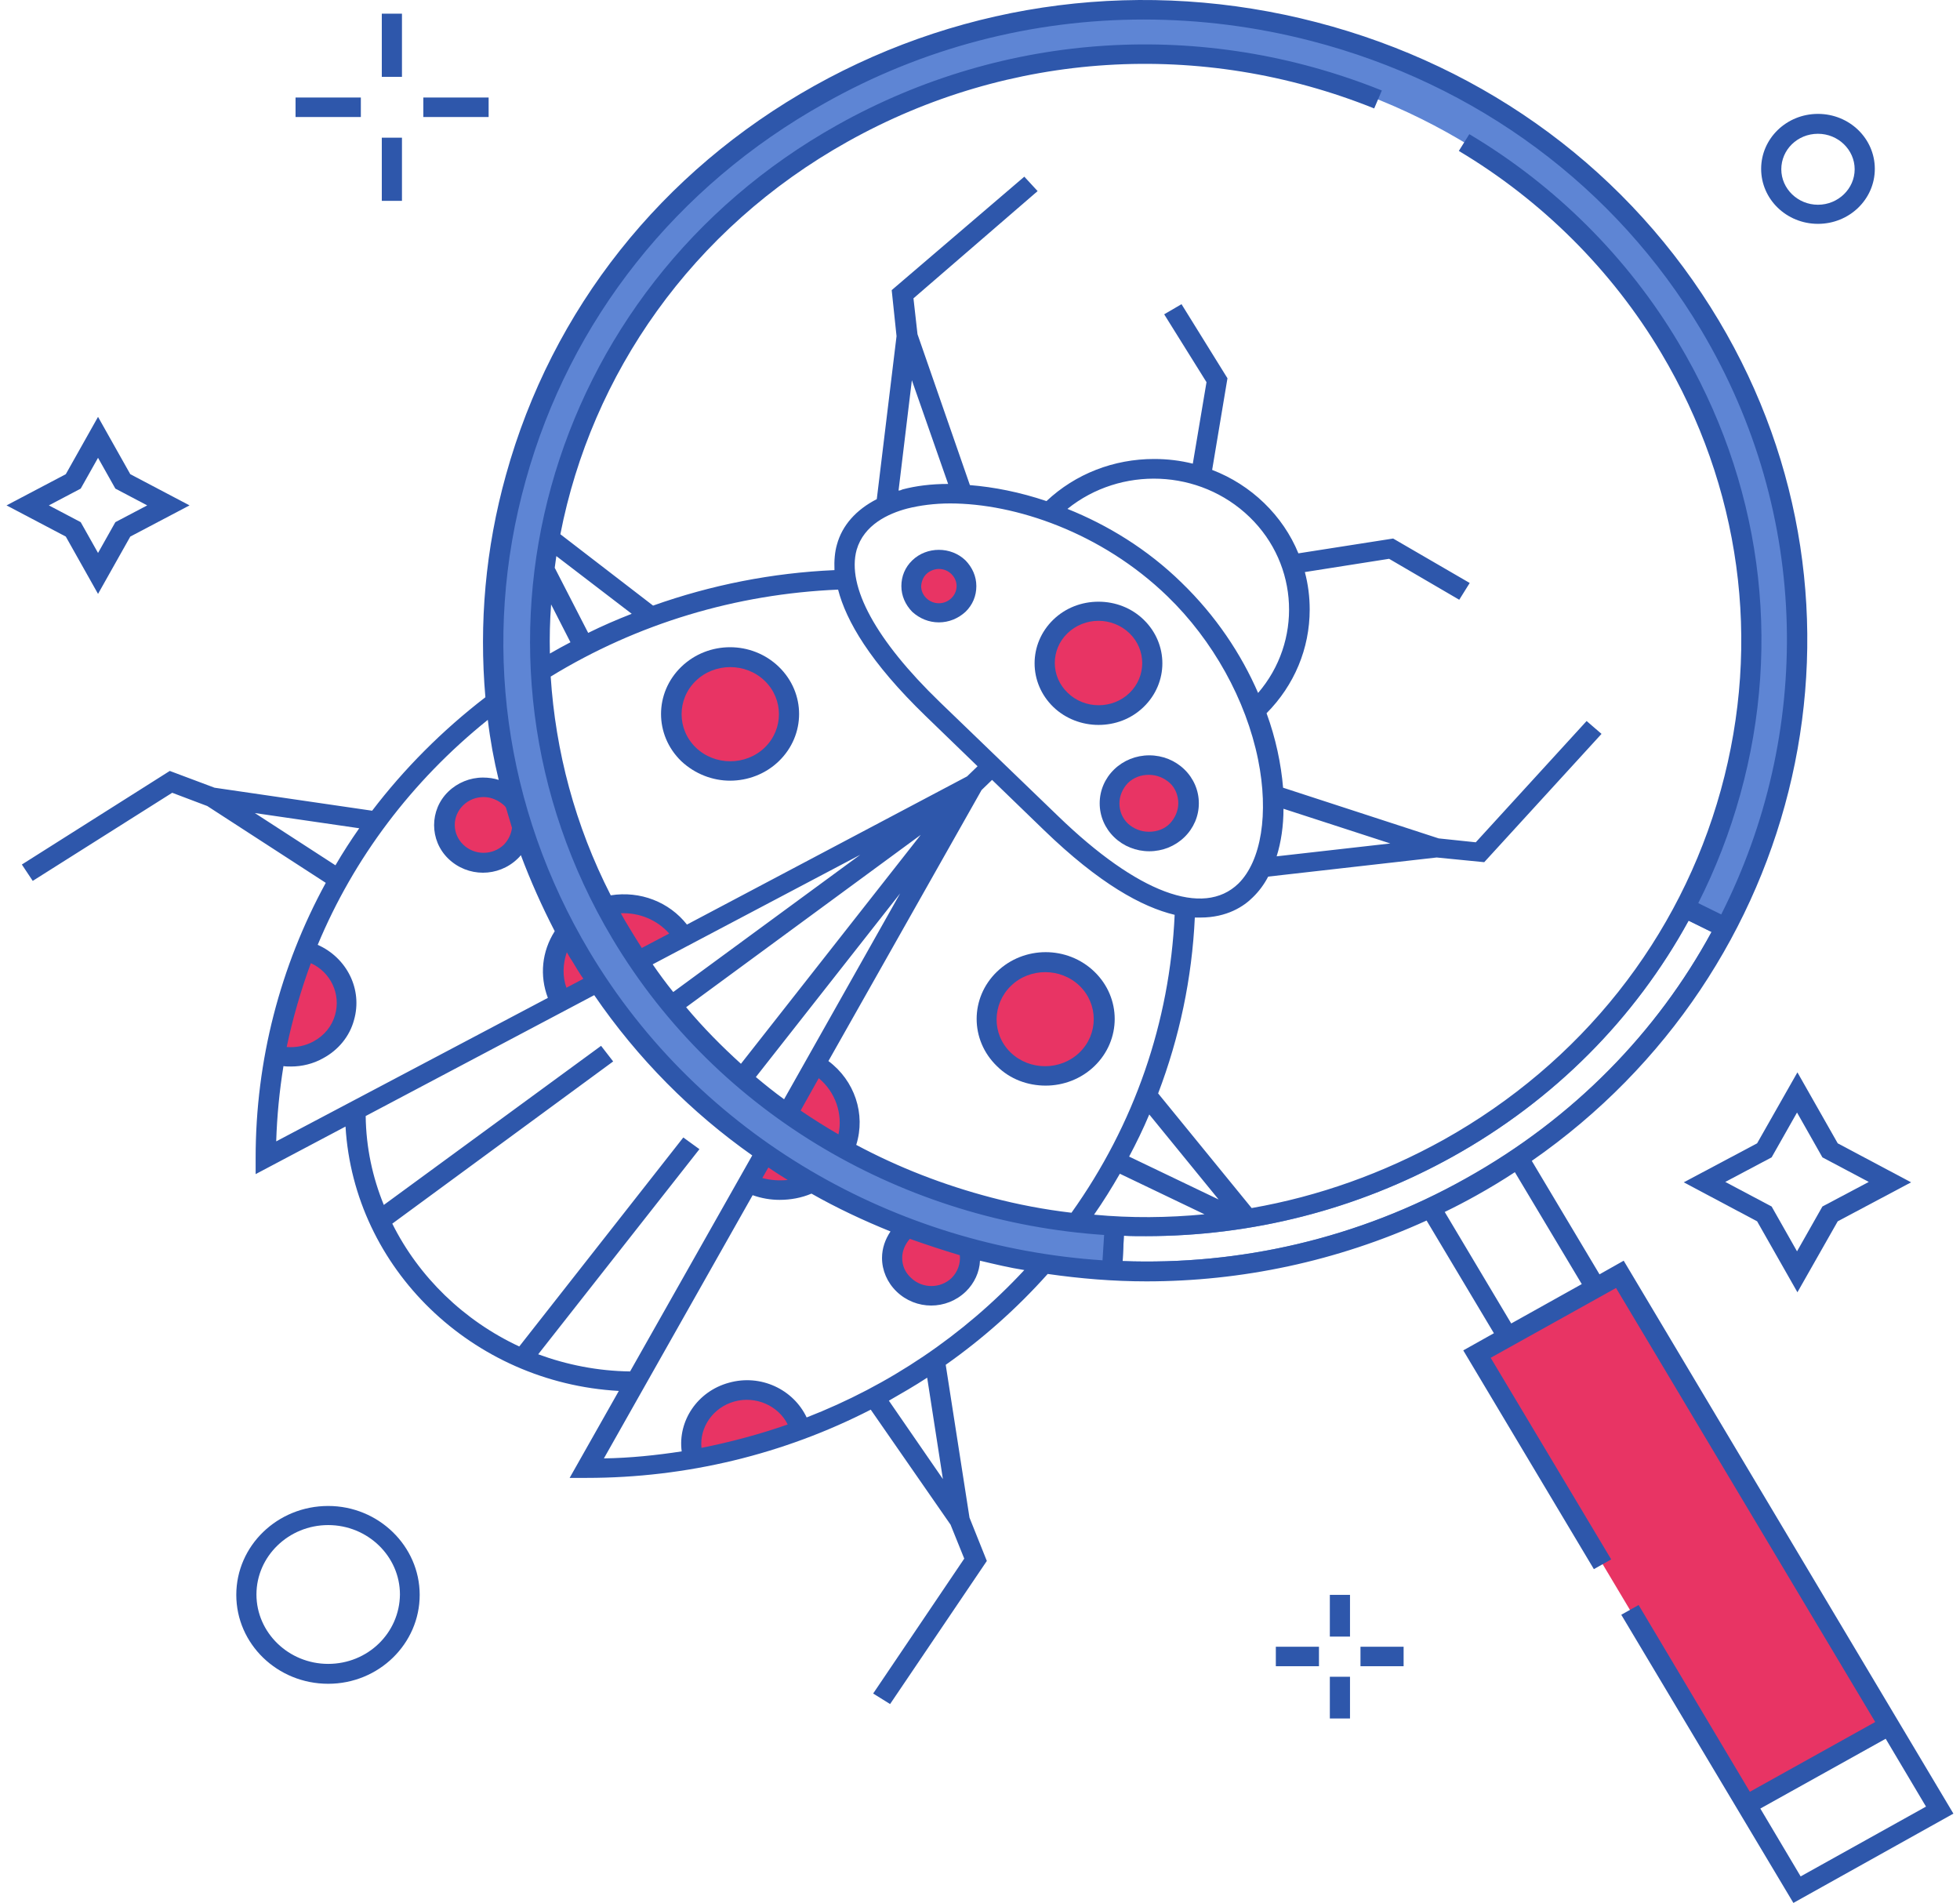 <svg width="171" height="166" viewBox="0 0 171 166" fill="none" xmlns="http://www.w3.org/2000/svg">
<path d="M99.916 0.887C68.512 0.887 43.052 25.514 43.052 55.891C43.052 86.267 68.512 110.894 99.916 110.894C131.32 110.894 156.781 86.267 156.781 55.891C156.816 25.514 131.355 0.887 99.916 0.887ZM47.096 55.891C47.096 27.657 70.728 4.765 99.916 4.765C129.104 4.765 152.772 27.657 152.772 55.891C152.772 84.124 129.104 107.016 99.916 107.016C70.728 107.016 47.096 84.124 47.096 55.891ZM127.944 102.799C118.519 108.071 108.11 110.384 97.947 110.01L98.052 107.799C98.685 107.833 99.353 107.833 99.987 107.833C109.095 107.833 118.308 105.588 126.748 100.894C135.61 95.961 142.644 88.852 147.321 80.314L149.325 81.3C144.613 90.008 137.369 97.526 127.944 102.799Z" fill="#5E85D4"/>
<path d="M49.03 87.525C47.904 85.45 48.151 83.035 49.452 81.266C49.452 81.266 51.456 84.838 52.265 85.859L49.03 87.525Z" fill="#E83464"/>
<path d="M59.791 81.947C58.419 79.463 55.5 78.341 52.828 79.021C53.812 80.79 54.903 82.491 55.887 84.124C57.083 83.647 58.314 82.729 59.791 81.947Z" fill="#E83464"/>
<path d="M65.136 103.139C66.965 104.091 69.11 104.057 70.833 103.173L66.613 100.485L65.136 103.139Z" fill="#E83464"/>
<path d="M73.646 100.247C74.877 97.458 73.717 94.159 70.903 92.696L68.371 96.914C69.356 98.002 72.31 99.873 73.646 100.247Z" fill="#E83464"/>
<path d="M69.848 124.671C69.11 122.188 66.437 120.725 63.835 121.439C61.268 122.154 59.755 124.739 60.494 127.256" fill="#E83464"/>
<path d="M78.816 107.425C77.48 108.717 77.48 110.792 78.816 112.085C80.152 113.377 82.297 113.377 83.634 112.085C84.548 111.2 84.829 109.976 84.513 108.853" fill="#E83464"/>
<path d="M26.734 82.967C29.301 83.682 30.814 86.267 30.075 88.784C29.337 91.301 26.664 92.73 24.061 92.016" fill="#E83464"/>
<path d="M45.584 72.15C45.548 72.933 45.197 73.715 44.599 74.327C43.263 75.62 41.117 75.62 39.781 74.327C38.445 73.034 38.445 70.96 39.781 69.667C41.117 68.374 43.263 68.374 44.599 69.667C44.74 69.803 44.88 69.939 44.986 70.109" fill="#E83464"/>
<path d="M91.23 93.886C94.065 93.886 96.364 91.663 96.364 88.92C96.364 86.177 94.065 83.954 91.23 83.954C88.394 83.954 86.096 86.177 86.096 88.92C86.096 91.663 88.394 93.886 91.23 93.886Z" fill="#E83464"/>
<path d="M63.694 67.252C66.53 67.252 68.829 65.028 68.829 62.286C68.829 59.543 66.53 57.319 63.694 57.319C60.859 57.319 58.56 59.543 58.56 62.286C58.56 65.028 60.859 67.252 63.694 67.252Z" fill="#E83464"/>
<path d="M81.911 53.407C83.231 53.407 84.302 52.372 84.302 51.094C84.302 49.817 83.231 48.781 81.911 48.781C80.59 48.781 79.519 49.817 79.519 51.094C79.519 52.372 80.59 53.407 81.911 53.407Z" fill="#E83464"/>
<path d="M100.268 73.409C102.171 73.409 103.714 71.916 103.714 70.075C103.714 68.234 102.171 66.742 100.268 66.742C98.364 66.742 96.821 68.234 96.821 70.075C96.821 71.916 98.364 73.409 100.268 73.409Z" fill="#E83464"/>
<path d="M95.837 62.353C98.42 62.353 100.514 60.328 100.514 57.829C100.514 55.331 98.42 53.305 95.837 53.305C93.254 53.305 91.16 55.331 91.16 57.829C91.16 60.328 93.254 62.353 95.837 62.353Z" fill="#E83464"/>
<path d="M141.325 111.139L128.869 118.095L152.36 157.451L164.816 150.495L141.325 111.139Z" fill="#E83464"/>
<path d="M141.659 109.976L139.549 111.166L133.641 101.268C157.449 84.736 164.904 52.999 149.958 27.964C142.257 15.072 129.808 5.819 114.862 1.941C99.951 -1.936 84.373 0.037 71.044 7.486C57.716 14.935 48.151 26.977 44.142 41.434C42.348 47.863 41.786 54.394 42.348 60.823C38.55 63.748 35.245 67.082 32.467 70.722L18.716 68.715L14.813 67.252L1.907 75.416L2.856 76.844L15.024 69.157L18.083 70.313L28.422 77.014C24.448 84.294 22.303 92.492 22.303 100.996V102.424L30.145 98.274C30.884 110.656 41.188 120.623 53.989 121.337L49.698 128.923H51.175C59.932 128.923 68.407 126.848 75.968 122.97L82.931 133.005L84.126 135.964L76.179 147.733L77.656 148.652L86.096 136.168L84.584 132.392L82.509 119.058C85.744 116.779 88.733 114.126 91.406 111.132C94.254 111.541 97.138 111.779 100.022 111.779C108.286 111.779 116.62 110.044 124.462 106.472L130.335 116.303L127.663 117.8L139.057 136.882L140.569 136.032L130.054 118.446L140.991 112.357L163.603 150.217L152.666 156.305L142.96 140.012L141.448 140.862L156.464 166L170.425 158.21L141.659 109.976ZM22.233 70.926L31.341 72.252C30.603 73.307 29.899 74.395 29.266 75.484L22.233 70.926ZM27.121 84.022C28.844 84.804 29.759 86.709 29.231 88.546C28.95 89.532 28.282 90.349 27.332 90.859C26.629 91.233 25.82 91.403 25.011 91.335C25.539 88.852 26.242 86.403 27.121 84.022ZM24.097 99.567C24.167 97.356 24.378 95.179 24.73 93.002C24.941 93.036 25.187 93.036 25.398 93.036C26.348 93.036 27.332 92.798 28.176 92.322C29.512 91.607 30.497 90.417 30.884 88.988C31.658 86.301 30.251 83.546 27.719 82.423C30.849 74.906 35.878 68.17 42.559 62.796C42.77 64.565 43.087 66.299 43.509 68.034C43.087 67.898 42.63 67.83 42.137 67.83C41.012 67.83 39.922 68.272 39.113 69.055C37.46 70.653 37.46 73.307 39.113 74.906C39.957 75.722 41.047 76.13 42.137 76.13C43.227 76.13 44.318 75.722 45.162 74.906C45.267 74.803 45.373 74.701 45.443 74.599C46.287 76.844 47.272 79.055 48.397 81.233C47.272 83.001 47.061 85.11 47.799 87.049L24.097 99.567ZM43.966 70.245C44.036 70.313 44.107 70.381 44.142 70.449C44.318 71.028 44.493 71.64 44.669 72.218C44.599 72.763 44.353 73.273 43.966 73.681C42.981 74.633 41.399 74.633 40.414 73.681C39.429 72.728 39.429 71.198 40.414 70.245C40.907 69.769 41.539 69.531 42.208 69.531C42.841 69.531 43.474 69.803 43.966 70.245ZM46.955 118.14L61.022 100.247L59.615 99.227L45.302 117.459C40.484 115.214 36.546 111.405 34.225 106.744L53.496 92.594L52.441 91.233L33.486 105.112C32.502 102.696 31.939 100.111 31.904 97.356L51.843 86.811C55.641 92.356 60.319 97.05 65.629 100.792L54.973 119.636C52.16 119.602 49.452 119.058 46.955 118.14ZM49.452 83.069C49.593 83.307 49.733 83.579 49.909 83.818C50.226 84.362 50.542 84.872 50.894 85.382L49.417 86.165C49.065 85.178 49.1 84.09 49.452 83.069ZM61.198 126.303C61.022 124.501 62.218 122.766 64.081 122.256C65.945 121.745 67.915 122.63 68.723 124.263C66.297 125.113 63.765 125.793 61.198 126.303ZM77.55 122.188C78.675 121.541 79.801 120.895 80.891 120.181L82.263 129.025L77.55 122.188ZM70.376 123.65C69.216 121.201 66.367 119.84 63.589 120.623C60.846 121.371 59.123 123.956 59.474 126.61C57.259 126.95 54.973 127.188 52.687 127.222L65.664 104.261C66.438 104.533 67.211 104.669 68.02 104.669C68.969 104.669 69.919 104.499 70.798 104.125C73.014 105.384 75.335 106.472 77.691 107.425C77.234 108.105 76.952 108.887 76.952 109.738C76.952 110.826 77.409 111.881 78.218 112.663C79.062 113.479 80.153 113.888 81.243 113.888C82.333 113.888 83.423 113.479 84.267 112.663C85.005 111.949 85.463 110.962 85.498 109.976C86.799 110.282 88.065 110.588 89.366 110.792C84.056 116.507 77.55 120.861 70.376 123.65ZM66.508 102.765L67.035 101.846C67.598 102.22 68.161 102.594 68.723 102.935C68.02 103.003 67.246 102.969 66.508 102.765ZM78.711 109.738C78.711 109.125 78.957 108.547 79.379 108.071C80.821 108.581 82.263 109.057 83.74 109.5C83.81 110.214 83.564 110.928 83.036 111.473C82.052 112.425 80.469 112.425 79.484 111.473C78.957 110.996 78.711 110.384 78.711 109.738ZM96.189 109.942C78.183 108.751 61.092 99.193 51.421 83.001C43.966 70.483 41.962 55.891 45.865 41.91C49.733 27.93 59.017 16.228 71.924 9.017C80.539 4.152 90.105 1.703 99.775 1.703C104.664 1.703 109.552 2.316 114.405 3.574C128.858 7.316 140.956 16.296 148.411 28.78C158.082 45.006 158.082 64.088 150.169 79.77L148.165 78.783C149.677 75.79 150.908 72.626 151.822 69.327C155.55 55.925 153.616 41.91 146.442 29.902C142.011 22.453 135.681 16.16 128.19 11.704L127.276 13.167C134.52 17.487 140.639 23.576 144.929 30.787C151.857 42.42 153.721 55.959 150.134 68.919C146.547 81.879 137.931 92.73 125.939 99.431C120.664 102.356 115.038 104.363 109.2 105.384L101.041 95.383C102.905 90.485 103.995 85.348 104.242 80.042C104.417 80.042 104.558 80.042 104.734 80.042C107.055 80.042 108.532 79.055 109.306 78.273C109.833 77.763 110.29 77.151 110.642 76.47L125.342 74.803L129.491 75.212L139.725 64.02L138.424 62.898L128.753 73.477L125.517 73.137L111.943 68.715C111.767 66.64 111.31 64.429 110.501 62.218C112.928 59.768 114.264 56.571 114.264 53.169C114.264 52.047 114.123 50.958 113.842 49.904L121.192 48.747L127.311 52.319L128.225 50.856L121.544 46.978L113.279 48.271C112.611 46.638 111.591 45.142 110.29 43.883C108.989 42.624 107.442 41.638 105.754 40.992L107.09 32.998L103.081 26.535L101.569 27.419L105.261 33.338L104.066 40.447C102.976 40.175 101.85 40.039 100.69 40.039C97.173 40.039 93.832 41.332 91.3 43.713C88.979 42.931 86.729 42.488 84.619 42.318L80.047 29.154L79.695 26.025L90.527 16.67L89.366 15.412L77.796 25.31L78.218 29.324L76.495 43.543C74.702 44.461 73.471 45.822 73.014 47.523C72.838 48.135 72.767 48.883 72.803 49.734C67.387 49.972 62.042 51.026 56.978 52.829L48.889 46.604C51.597 32.692 60.319 19.97 73.963 12.35C88.065 4.459 104.804 3.404 119.891 9.459L120.559 7.894C104.98 1.635 87.678 2.724 73.084 10.888C47.447 25.208 38.621 57.047 53.426 81.879C62.71 97.424 79.097 106.574 96.329 107.731L96.189 109.942ZM72.275 92.56L85.638 68.919L86.553 68.034L91.089 72.422C95.907 77.082 99.635 79.124 102.483 79.804C102.061 89.158 98.967 98.104 93.481 105.792C91.16 105.52 88.803 105.078 86.483 104.465C82.333 103.377 78.394 101.846 74.702 99.873C75.546 97.186 74.561 94.26 72.275 92.56ZM49.769 56.027C49.171 56.333 48.573 56.673 47.975 57.013C47.94 55.584 47.975 54.156 48.081 52.727L49.769 56.027ZM48.397 49.53C48.432 49.19 48.502 48.849 48.538 48.509L55.114 53.544C53.813 54.054 52.547 54.598 51.316 55.21L48.397 49.53ZM73.119 51.435C73.823 54.156 75.897 57.761 80.75 62.456L85.287 66.844L84.373 67.728L59.932 80.654C58.384 78.681 55.852 77.695 53.285 78.103C50.155 71.98 48.467 65.517 48.045 59.02C55.606 54.394 64.222 51.809 73.119 51.435ZM79.168 44.359C80.258 44.087 81.524 43.917 82.895 43.917C88.557 43.917 96.083 46.434 101.85 52.013C105.824 55.857 108.708 61.061 109.763 66.266C110.712 70.96 110.044 75.11 108.04 77.082C104.98 80.042 99.248 77.899 92.32 71.198L81.981 61.231C76.425 55.857 73.858 51.162 74.737 47.965C75.37 45.788 77.48 44.801 79.168 44.359ZM78.394 42.794L79.555 33.168L82.72 42.216C81.243 42.216 79.906 42.386 78.746 42.693C78.605 42.761 78.5 42.794 78.394 42.794ZM93.129 44.393C97.771 40.651 104.664 40.89 109.024 45.108C113.35 49.292 113.596 55.993 109.763 60.449C108.286 57.047 106.07 53.714 103.081 50.822C100.092 47.897 96.611 45.788 93.129 44.393ZM58.384 81.436L55.993 82.695C55.641 82.151 55.29 81.573 54.938 80.994C54.657 80.552 54.41 80.11 54.164 79.668C55.782 79.6 57.329 80.246 58.384 81.436ZM75.053 74.565L58.736 86.539C58.103 85.757 57.505 84.94 56.943 84.124L75.053 74.565ZM80.328 72.831L64.644 92.798C62.956 91.267 61.338 89.634 59.861 87.865L80.328 72.831ZM78.535 77.933L68.407 95.893C67.563 95.281 66.754 94.635 65.945 93.954L78.535 77.933ZM71.431 94.056C72.873 95.247 73.541 97.152 73.154 98.955C72.029 98.308 70.904 97.594 69.849 96.88L71.431 94.056ZM97.701 102.39L105.086 105.928C101.885 106.234 98.685 106.268 95.45 105.962C96.259 104.805 96.997 103.615 97.701 102.39ZM98.51 100.894C99.142 99.703 99.74 98.478 100.268 97.22L106.316 104.635L98.51 100.894ZM111.38 74.701C111.767 73.477 111.978 72.048 111.978 70.552L121.297 73.579L111.38 74.701ZM97.947 110.01L98.052 107.799C98.685 107.833 99.353 107.833 99.987 107.833C109.095 107.833 118.308 105.588 126.748 100.894C135.61 95.961 142.644 88.852 147.321 80.314L149.325 81.3C144.578 90.008 137.333 97.526 127.874 102.799C118.484 108.071 108.11 110.384 97.947 110.01ZM131.847 115.452L126.045 105.724C126.959 105.282 127.874 104.805 128.788 104.295C129.948 103.649 131.074 102.969 132.164 102.254L138.002 112.017L131.847 115.452ZM153.58 157.768L164.517 151.679L168.034 157.598L157.097 163.687L153.58 157.768Z" fill="#2E57AB"/>
<path d="M91.23 94.703C92.777 94.703 94.325 94.124 95.485 93.002C97.841 90.723 97.841 87.049 95.485 84.77C93.129 82.491 89.331 82.491 86.975 84.77C84.618 87.049 84.618 90.723 86.975 93.002C88.135 94.159 89.683 94.703 91.23 94.703ZM88.206 85.995C89.049 85.178 90.14 84.804 91.195 84.804C92.285 84.804 93.375 85.212 94.184 85.995C95.837 87.593 95.837 90.213 94.184 91.811C92.531 93.41 89.823 93.41 88.17 91.811C86.517 90.213 86.553 87.593 88.206 85.995Z" fill="#2E57AB"/>
<path d="M63.694 68.102C65.242 68.102 66.789 67.524 67.95 66.401C70.306 64.122 70.306 60.449 67.95 58.169C65.593 55.89 61.795 55.89 59.439 58.169C57.083 60.449 57.083 64.122 59.439 66.401C60.635 67.524 62.182 68.102 63.694 68.102ZM60.705 59.394C62.358 57.795 65.066 57.795 66.719 59.394C68.372 60.993 68.372 63.612 66.719 65.211C65.066 66.809 62.358 66.809 60.705 65.211C59.052 63.612 59.052 60.993 60.705 59.394Z" fill="#2E57AB"/>
<path d="M81.911 54.292C82.79 54.292 83.599 53.952 84.232 53.374C84.865 52.761 85.181 51.979 85.181 51.129C85.181 50.278 84.83 49.496 84.232 48.883C82.966 47.659 80.856 47.659 79.59 48.883C78.957 49.496 78.64 50.278 78.64 51.129C78.64 51.979 78.992 52.761 79.59 53.374C80.223 53.952 81.032 54.292 81.911 54.292ZM80.821 50.074C81.102 49.802 81.524 49.632 81.911 49.632C82.298 49.632 82.684 49.768 83.001 50.074C83.282 50.346 83.458 50.72 83.458 51.129C83.458 51.537 83.282 51.911 83.001 52.183C82.72 52.455 82.333 52.625 81.911 52.625C81.489 52.625 81.102 52.455 80.821 52.183C80.539 51.911 80.364 51.537 80.364 51.129C80.399 50.72 80.539 50.346 80.821 50.074Z" fill="#2E57AB"/>
<path d="M97.208 67.116C96.399 67.898 95.942 68.953 95.942 70.075C95.942 71.198 96.399 72.252 97.208 73.034C98.017 73.817 99.107 74.259 100.268 74.259C101.428 74.259 102.518 73.817 103.327 73.034C104.136 72.252 104.593 71.198 104.593 70.075C104.593 68.953 104.136 67.898 103.327 67.116C102.518 66.333 101.428 65.891 100.268 65.891C99.107 65.891 98.017 66.333 97.208 67.116ZM102.8 70.075C102.8 70.721 102.518 71.368 102.061 71.844C101.604 72.32 100.936 72.558 100.232 72.558C99.529 72.558 98.896 72.286 98.404 71.844C97.912 71.368 97.665 70.755 97.665 70.075C97.665 69.429 97.947 68.782 98.404 68.306C98.896 67.83 99.529 67.592 100.232 67.592C100.936 67.592 101.569 67.864 102.061 68.306C102.553 68.748 102.8 69.429 102.8 70.075Z" fill="#2E57AB"/>
<path d="M95.837 63.238C97.279 63.238 98.685 62.728 99.775 61.673C101.956 59.565 101.956 56.163 99.775 54.054C98.721 53.033 97.314 52.489 95.837 52.489C94.36 52.489 92.953 53.033 91.898 54.054C89.718 56.163 89.718 59.565 91.898 61.673C92.953 62.694 94.395 63.238 95.837 63.238ZM93.129 55.245C93.868 54.53 94.852 54.156 95.837 54.156C96.822 54.156 97.806 54.53 98.545 55.245C100.022 56.673 100.022 59.02 98.545 60.449C97.068 61.878 94.641 61.878 93.164 60.449C91.652 59.02 91.652 56.673 93.129 55.245Z" fill="#2E57AB"/>
<path d="M28.633 131.372C24.202 131.372 20.615 134.841 20.615 139.127C20.615 143.413 24.202 146.883 28.633 146.883C33.064 146.883 36.616 143.379 36.616 139.127C36.616 134.875 33.029 131.372 28.633 131.372ZM28.633 145.148C25.187 145.148 22.374 142.427 22.374 139.093C22.374 135.76 25.187 133.039 28.633 133.039C32.08 133.039 34.893 135.76 34.893 139.093C34.858 142.461 32.08 145.148 28.633 145.148Z" fill="#2E57AB"/>
<path d="M158.609 19.527C161.352 19.527 163.568 17.384 163.568 14.731C163.568 12.078 161.352 9.935 158.609 9.935C155.866 9.935 153.651 12.078 153.651 14.731C153.651 17.384 155.866 19.527 158.609 19.527ZM158.609 11.67C160.368 11.67 161.81 13.065 161.81 14.765C161.81 16.466 160.368 17.861 158.609 17.861C156.851 17.861 155.409 16.466 155.409 14.765C155.409 13.065 156.816 11.67 158.609 11.67Z" fill="#2E57AB"/>
<path d="M8.553 51.809L11.367 46.808L16.536 44.087L11.367 41.366L8.553 36.365L5.74 41.366L0.57 44.087L5.74 46.808L8.553 51.809ZM7.041 42.624L8.553 39.937L10.065 42.624L12.844 44.087L10.065 45.55L8.553 48.237L7.041 45.55L4.263 44.087L7.041 42.624Z" fill="#2E57AB"/>
<path d="M156.816 93.546L153.299 99.737L146.899 103.139L153.299 106.54L156.816 112.731L160.332 106.54L166.733 103.139L160.332 99.737L156.816 93.546ZM158.996 105.248L156.781 109.159L154.565 105.248L150.521 103.105L154.565 100.962L156.781 97.05L158.996 100.962L163.04 103.105L158.996 105.248Z" fill="#2E57AB"/>
<path d="M35.069 1.193H33.31V6.704H35.069V1.193Z" fill="#2E57AB"/>
<path d="M35.069 12.011H33.31V17.521H35.069V12.011Z" fill="#2E57AB"/>
<path d="M31.482 8.507H25.785V10.208H31.482V8.507Z" fill="#2E57AB"/>
<path d="M42.63 8.507H36.933V10.208H42.63V8.507Z" fill="#2E57AB"/>
<path d="M117.781 139.127H116.022V142.767H117.781V139.127Z" fill="#2E57AB"/>
<path d="M117.781 146.271H116.022V149.91H117.781V146.271Z" fill="#2E57AB"/>
<path d="M115.073 143.652H111.31V145.352H115.073V143.652Z" fill="#2E57AB"/>
<path d="M122.458 143.652H118.695V145.352H122.458V143.652Z" fill="#2E57AB"/>
</svg>
